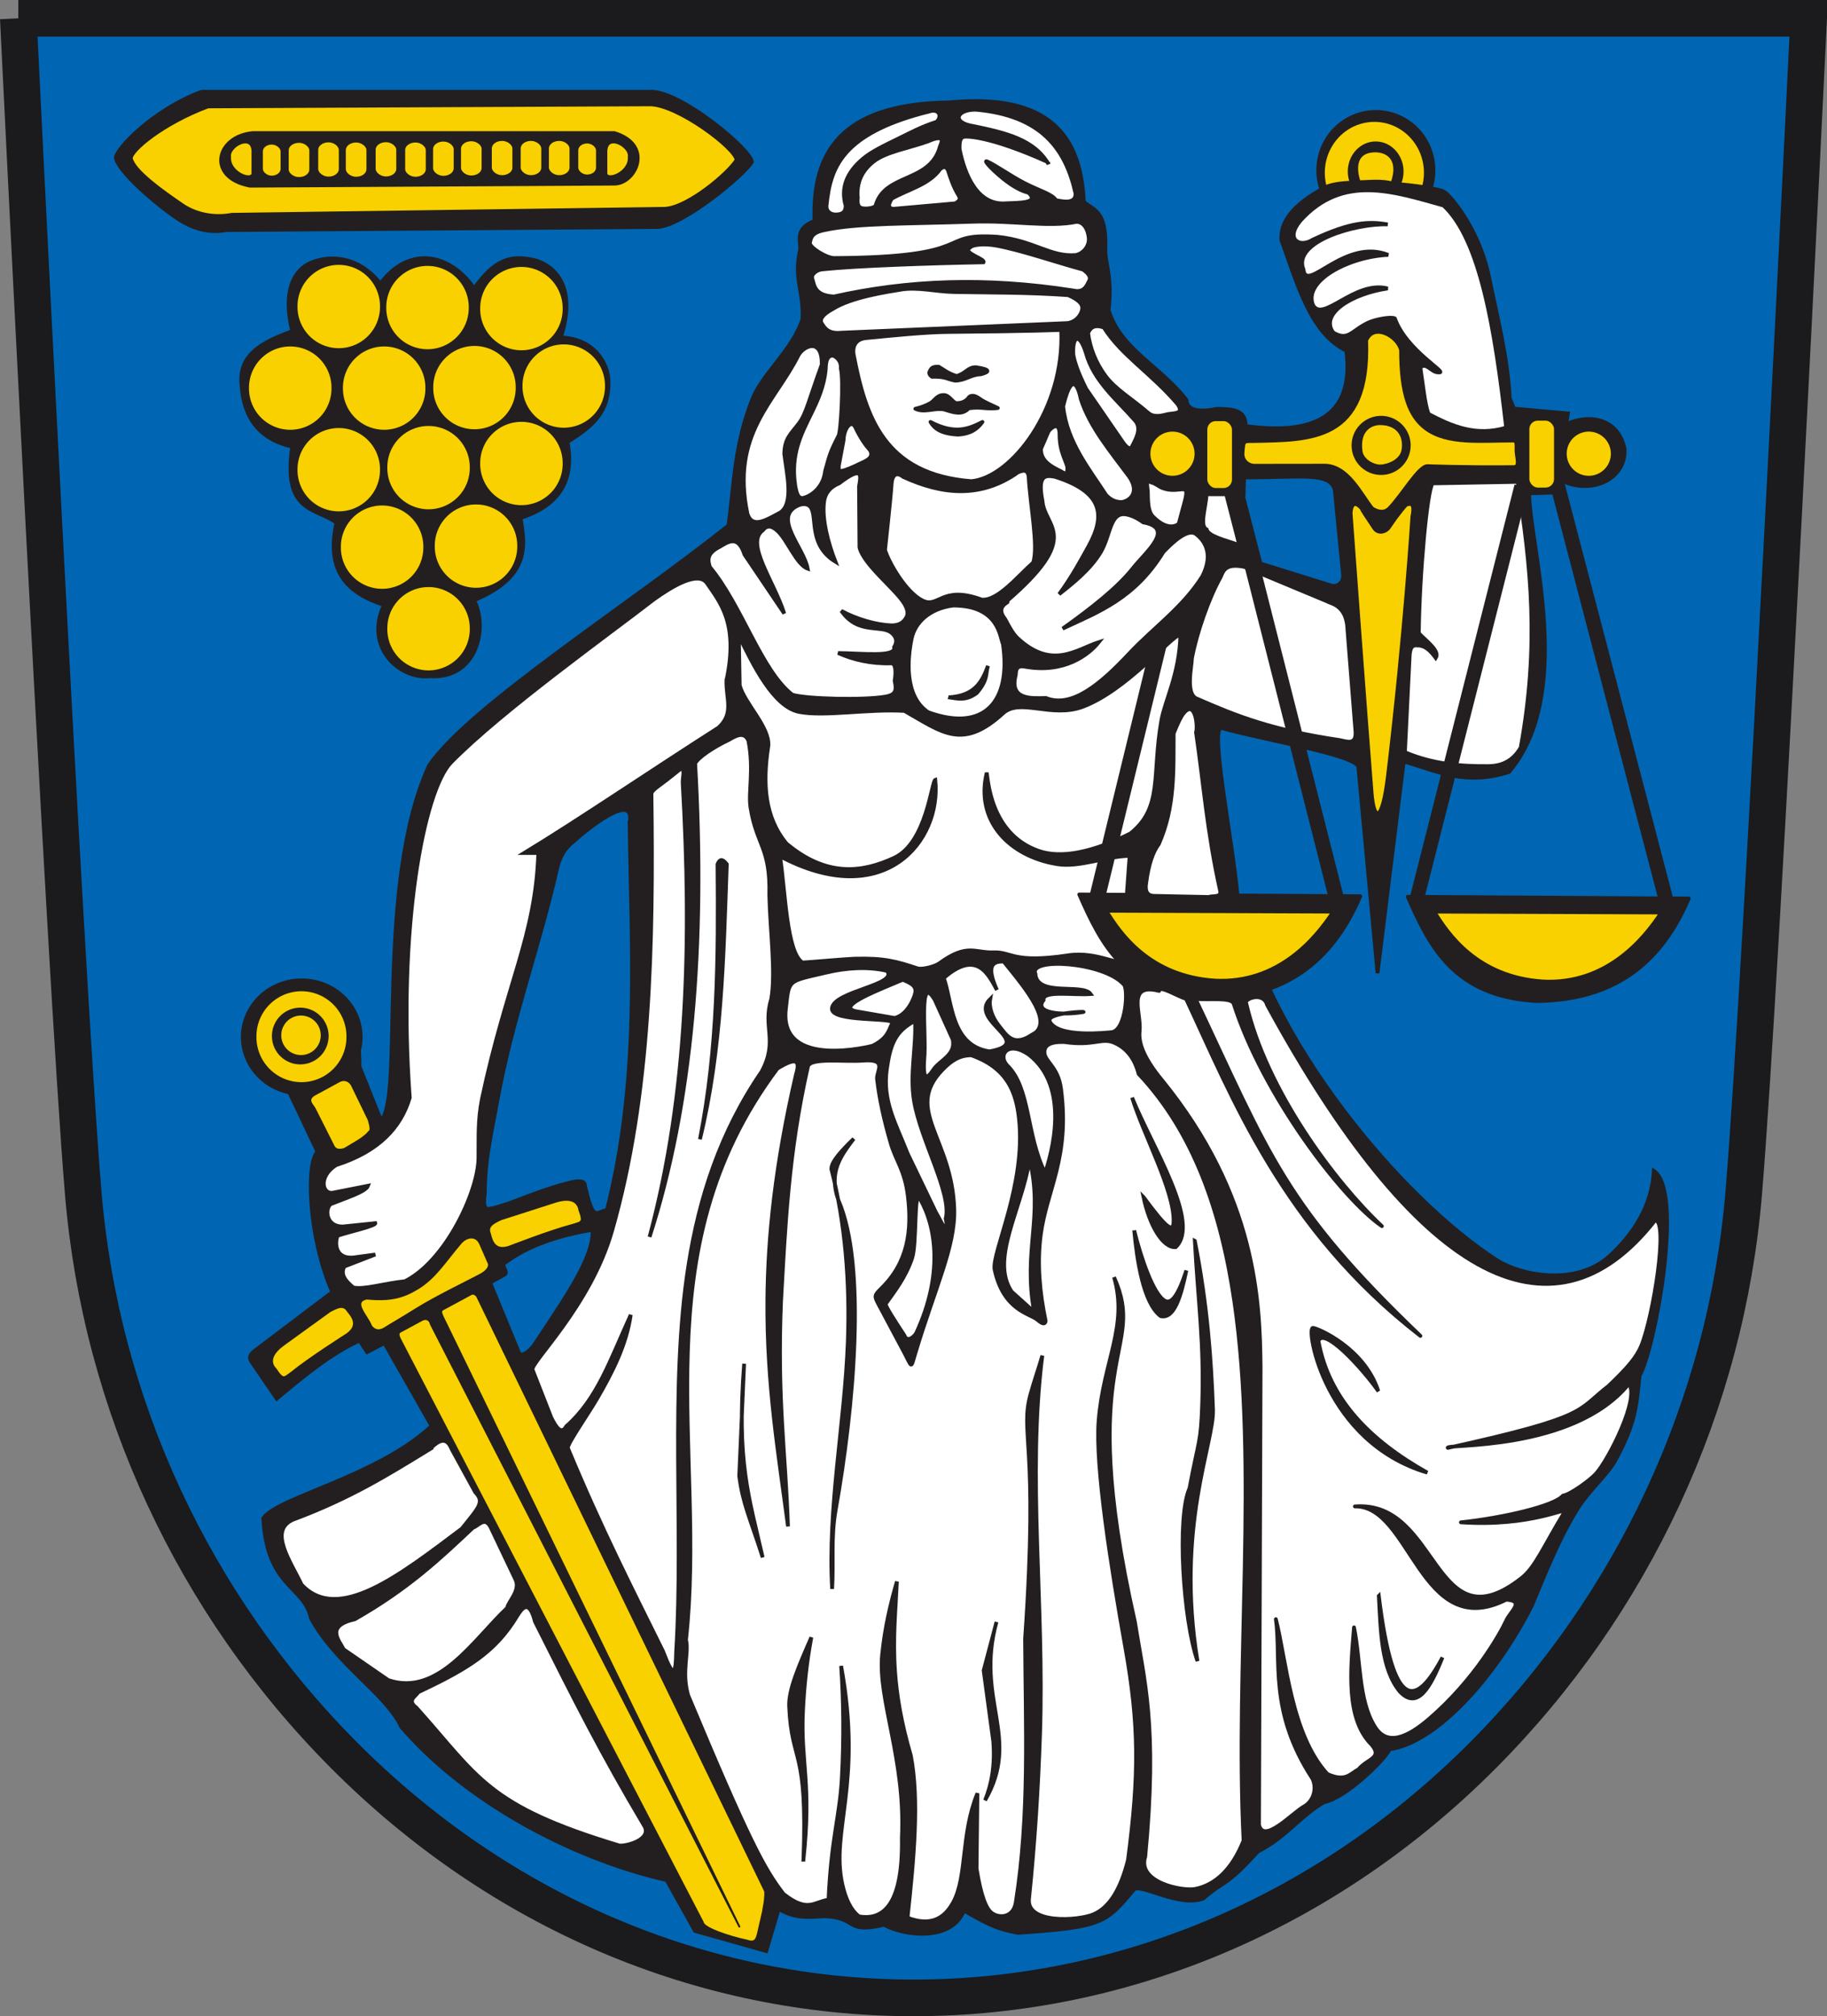 <?xml version="1.0" encoding="UTF-8" standalone="no"?>
<!-- Created with Inkscape (http://www.inkscape.org/) -->

<svg
   xmlns:dc="http://purl.org/dc/elements/1.1/"
   xmlns:cc="http://creativecommons.org/ns#"
   xmlns:rdf="http://www.w3.org/1999/02/22-rdf-syntax-ns#"
   xmlns:svg="http://www.w3.org/2000/svg"
   xmlns="http://www.w3.org/2000/svg"
   xmlns:sodipodi="http://sodipodi.sourceforge.net/DTD/sodipodi-0.dtd"
   xmlns:inkscape="http://www.inkscape.org/namespaces/inkscape"
   version="1.1"
   width="485.693"
   height="535.674"
   id="svg2"
   inkscape:version="0.48.4 r9939"
   sodipodi:docname="Wappen_Wilthen.svg">
  <rect width="100%" height="100%" fill="#808080" stroke="none"/>
  <sodipodi:namedview
     pagecolor="#ffffff"
     bordercolor="#666666"
     borderopacity="1"
     objecttolerance="10"
     gridtolerance="10"
     guidetolerance="10"
     inkscape:pageopacity="0"
     inkscape:pageshadow="2"
     inkscape:window-width="1600"
     inkscape:window-height="837"
     id="namedview135"
     showgrid="false"
     inkscape:zoom="1.0535755"
     inkscape:cx="228.99963"
     inkscape:cy="398.75557"
     inkscape:window-x="-8"
     inkscape:window-y="-8"
     inkscape:window-maximized="1"
     inkscape:current-layer="svg2"
     showguides="true"
     inkscape:guide-bbox="true" />
  <defs
     id="defs4">
    <clipPath
       id="clipPath223">
      <path
         d="m 404.161,505.122 0,-166.41 155.181,0 0,166.41"
         id="path225" />
    </clipPath>
    <clipPath
       id="clipPath4297">
      <path
         d="m 0.03,841.95 595.26,0 0,-841.92 -595.26,0 0,841.92 z"
         id="path4299" />
    </clipPath>
    <clipPath
       id="clipPath4291">
      <path
         d="m 0,841.89 595.276,0 L 595.276,0 0,0 0,841.89 z"
         id="path4293" />
    </clipPath>
  </defs>
  <path
     inkscape:connector-curvature="0"
     style="fill:#0066b3;fill-opacity:1;stroke:#1b1a1c;stroke-width:9.736;stroke-linecap:butt;stroke-linejoin:miter;stroke-miterlimit:4;stroke-opacity:1;stroke-dasharray:none"
     id="path3391"
     d="m 4.868,4.868 c 0,0 12.316,252.969 17.256,312.108 4.692,56.183 29.326,109.241 69.364,149.397 41.428,41.554 95.177,64.433 151.355,64.433 56.175,0 109.934,-22.879 151.355,-64.433 40.038,-40.156 64.669,-93.214 69.358,-149.397 C 468.5,257.837 480.825,4.868 480.825,4.868 l -475.957,0 z" />
  <g
     id="g4187"
     transform="translate(-132.02,-1217.319)">
    <path
       inkscape:connector-curvature="0"
       style="fill:#231f20;fill-opacity:1;stroke:#231f20;stroke-width:1px;stroke-linecap:butt;stroke-linejoin:miter;stroke-opacity:1"
       id="path3101"
       transform="translate(-400.176,1217.98)"
       d="m 609.872,87.313 c -7.558,2.814 -14.51,6.032 -13.444,14.596 0.595,8.549 4.802,14.143 13.444,16.108 -2.598,17.602 6.236,16.151 11.777,20.189 -3.005,13.229 3.259,18.825 12.618,21.871 -5.269,11.212 4.134,19.815 12.129,18.928 12.574,0.888 15.637,-12.756 11.845,-20.19 14.49,-6.084 13.789,-13.924 12.326,-21.853 10.532,-3.364 14.394,-10.259 12.49,-20.207 6.783,-4.181 11.137,-7.981 10.909,-16.242 -0.127,-4.587 -3.739,-11.195 -12.665,-11.517 4.784,-14.826 -3.034,-19.676 -7.321,-20.618 -6.343,-1.395 -10.492,0.175 -15.738,7.58 -6.127,-8.989 -17.054,-11.787 -24.925,-1.28 -6.067,-7.653 -13.871,-7.549 -18.644,-5.461 -3.869,1.692 -7.572,6.85 -4.799,18.098 z" />
    <path
       inkscape:connector-curvature="0"
       style="fill:#231f20;fill-opacity:1;stroke:#231f20;stroke-width:1px;stroke-linecap:butt;stroke-linejoin:miter;stroke-opacity:1"
       id="path3872"
       transform="translate(-400.176,1217.98)"
       d="m 585.762,23.715 119.896,1e-6 c 8.164,0.381 26.114,15.317 26.435,18.639 -2.212,3.685 -18.36,16.934 -25.063,17.302 l -114.683,0.823 c -4.949,0.932 -9.324,-0.578 -13.4,-3.36 -5.654,-3.859 -15.121,-12.085 -15.968,-15.795 -0.016,-2.344 9.891,-12.8 22.783,-17.61 z" />
    <path
       inkscape:connector-curvature="0"
       style="fill:#f9d100;fill-opacity:1;stroke:#231f20;stroke-width:0.3;stroke-miterlimit:4;stroke-opacity:1;stroke-dasharray:none"
       id="path3874"
       transform="translate(-375.209,1220.724)"
       d="m 644.475,99.576 a 11.112,11.112 0 1 1 -22.223,0 11.112,11.112 0 1 1 22.223,0 z" />
    <path
       inkscape:connector-curvature="0"
       style="fill:#f9d100;fill-opacity:1;stroke:#231f20;stroke-width:0.3;stroke-miterlimit:4;stroke-opacity:1;stroke-dasharray:none"
       id="path3874-1"
       transform="translate(-351.477,1220.312)"
       d="m 644.475,99.576 a 11.112,11.112 0 1 1 -22.223,0 11.112,11.112 0 1 1 22.223,0 z" />
    <path
       inkscape:connector-curvature="0"
       style="fill:#f9d100;fill-opacity:1;stroke:#231f20;stroke-width:0.3;stroke-miterlimit:4;stroke-opacity:1;stroke-dasharray:none"
       id="path3874-1-7"
       transform="translate(-399.216,1220.861)"
       d="m 644.475,99.576 a 11.112,11.112 0 1 1 -22.223,0 11.112,11.112 0 1 1 22.223,0 z" />
    <path
       inkscape:connector-curvature="0"
       style="fill:#f9d100;fill-opacity:1;stroke:#231f20;stroke-width:0.3;stroke-miterlimit:4;stroke-opacity:1;stroke-dasharray:none"
       id="path3874-1-4"
       transform="translate(-424.183,1220.861)"
       d="m 644.475,99.576 a 11.112,11.112 0 1 1 -22.223,0 11.112,11.112 0 1 1 22.223,0 z" />
    <path
       inkscape:connector-curvature="0"
       style="fill:#f9d100;fill-opacity:1;stroke:#231f20;stroke-width:0.3;stroke-miterlimit:4;stroke-opacity:1;stroke-dasharray:none"
       id="path3874-1-4-0"
       transform="translate(-411.288,1242.535)"
       d="m 644.475,99.576 a 11.112,11.112 0 1 1 -22.223,0 11.112,11.112 0 1 1 22.223,0 z" />
    <path
       inkscape:connector-curvature="0"
       style="fill:#f9d100;fill-opacity:1;stroke:#231f20;stroke-width:0.3;stroke-miterlimit:4;stroke-opacity:1;stroke-dasharray:none"
       id="path3874-1-4-9"
       transform="translate(-399.764,1263.112)"
       d="m 644.475,99.576 a 11.112,11.112 0 1 1 -22.223,0 11.112,11.112 0 1 1 22.223,0 z" />
    <path
       inkscape:connector-curvature="0"
       style="fill:#f9d100;fill-opacity:1;stroke:#231f20;stroke-width:0.3;stroke-miterlimit:4;stroke-opacity:1;stroke-dasharray:none"
       id="path3874-1-4-4"
       transform="translate(-387.418,1284.787)"
       d="m 644.475,99.576 a 11.112,11.112 0 1 1 -22.223,0 11.112,11.112 0 1 1 22.223,0 z" />
    <path
       inkscape:connector-curvature="0"
       style="fill:#f9d100;fill-opacity:1;stroke:#231f20;stroke-width:0.3;stroke-miterlimit:4;stroke-opacity:1;stroke-dasharray:none"
       id="path3874-1-4-8"
       transform="translate(-374.798,1262.838)"
       d="m 644.475,99.576 a 11.112,11.112 0 1 1 -22.223,0 11.112,11.112 0 1 1 22.223,0 z" />
    <path
       inkscape:connector-curvature="0"
       style="fill:#f9d100;fill-opacity:1;stroke:#231f20;stroke-width:0.3;stroke-miterlimit:4;stroke-opacity:1;stroke-dasharray:none"
       id="path3874-1-4-82"
       transform="translate(-387.418,1241.987)"
       d="m 644.475,99.576 a 11.112,11.112 0 1 1 -22.223,0 11.112,11.112 0 1 1 22.223,0 z" />
    <path
       inkscape:connector-curvature="0"
       style="fill:#f9d100;fill-opacity:1;stroke:#231f20;stroke-width:0.3;stroke-miterlimit:4;stroke-opacity:1;stroke-dasharray:none"
       id="path3874-1-4-45"
       transform="translate(-362.726,1240.889)"
       d="m 644.475,99.576 a 11.112,11.112 0 1 1 -22.223,0 11.112,11.112 0 1 1 22.223,0 z" />
    <path
       inkscape:connector-curvature="0"
       style="fill:#f9d100;fill-opacity:1;stroke:#231f20;stroke-width:0.3;stroke-miterlimit:4;stroke-opacity:1;stroke-dasharray:none"
       id="path3874-1-4-5"
       transform="translate(-362.726,1199.735)"
       d="m 644.475,99.576 a 11.112,11.112 0 1 1 -22.223,0 11.112,11.112 0 1 1 22.223,0 z" />
    <path
       inkscape:connector-curvature="0"
       style="fill:#f9d100;fill-opacity:1;stroke:#231f20;stroke-width:0.3;stroke-miterlimit:4;stroke-opacity:1;stroke-dasharray:none"
       id="path3874-1-4-1"
       transform="translate(-387.693,1199.461)"
       d="m 644.475,99.576 a 11.112,11.112 0 1 1 -22.223,0 11.112,11.112 0 1 1 22.223,0 z" />
    <path
       inkscape:connector-curvature="0"
       style="fill:#f9d100;fill-opacity:1;stroke:#231f20;stroke-width:0.3;stroke-miterlimit:4;stroke-opacity:1;stroke-dasharray:none"
       id="path3874-1-4-7"
       transform="translate(-411.288,1199.186)"
       d="m 644.475,99.576 a 11.112,11.112 0 1 1 -22.223,0 11.112,11.112 0 1 1 22.223,0 z" />
    <path
       inkscape:connector-curvature="0"
       style="fill:#f9d100;fill-opacity:1;stroke:#231f20;stroke-width:0.923px;stroke-linecap:butt;stroke-linejoin:miter;stroke-opacity:1"
       id="path3872-1"
       d="m 187.308,1245.634 117.748,-0.549 c 7.532,0.352 22.447,11.662 22.742,14.727 -2.041,3.4 -12.823,12.605 -19.007,12.945 l -115.133,1.582 c -4.566,0.86 -9.426,0.016 -13.186,-2.551 -5.216,-3.56 -12.853,-8.955 -13.635,-12.377 -0.015,-2.163 8.576,-9.34 20.471,-13.778 z" />
    <path
       inkscape:connector-curvature="0"
       style="fill:#231f20;fill-opacity:1;stroke:#231f20;stroke-width:1px;stroke-linecap:butt;stroke-linejoin:miter;stroke-opacity:1"
       id="path4011"
       transform="translate(-400.176,1217.98)"
       d="m 599.48,34.69 96.027,0 c 10.562,3.223 5.684,13.438 0,13.444 l -96.85,0.549 c -11.595,-2.195 -9.016,-13.169 0.823,-13.992 z" />
    <g
       style="fill:#f9d100;fill-opacity:1"
       id="g4134">
      <rect
         style="fill:#f9d100;fill-opacity:1;stroke:#231f20;stroke-width:0.364;stroke-miterlimit:4;stroke-opacity:1;stroke-dasharray:none"
         id="rect4013"
         y="1254.957"
         x="216.435"
         ry="2.172"
         rx="4.455"
         height="9.468"
         width="5.841" />
      <rect
         style="fill:#f9d100;fill-opacity:1;stroke:#231f20;stroke-width:0.364;stroke-miterlimit:4;stroke-opacity:1;stroke-dasharray:none"
         id="rect4013-1"
         y="1254.999"
         x="223.774"
         ry="2.172"
         rx="4.455"
         height="9.468"
         width="5.841" />
      <rect
         style="fill:#f9d100;fill-opacity:1;stroke:#231f20;stroke-width:0.364;stroke-miterlimit:4;stroke-opacity:1;stroke-dasharray:none"
         id="rect4013-5"
         y="1254.914"
         x="231.704"
         ry="2.172"
         rx="4.455"
         height="9.468"
         width="5.841" />
      <rect
         style="fill:#f9d100;fill-opacity:1;stroke:#231f20;stroke-width:0.364;stroke-miterlimit:4;stroke-opacity:1;stroke-dasharray:none"
         id="rect4013-2"
         y="1254.999"
         x="239.549"
         ry="2.172"
         rx="4.455"
         height="9.468"
         width="5.841" />
      <rect
         style="fill:#f9d100;fill-opacity:1;stroke:#231f20;stroke-width:0.364;stroke-miterlimit:4;stroke-opacity:1;stroke-dasharray:none"
         id="rect4013-7"
         y="1254.746"
         x="246.973"
         ry="2.172"
         rx="4.455"
         height="9.468"
         width="5.841" />
      <rect
         style="fill:#f9d100;fill-opacity:1;stroke:#231f20;stroke-width:0.364;stroke-miterlimit:4;stroke-opacity:1;stroke-dasharray:none"
         id="rect4013-6"
         y="1254.661"
         x="254.396"
         ry="2.172"
         rx="4.455"
         height="9.468"
         width="5.841" />
      <rect
         style="fill:#f9d100;fill-opacity:1;stroke:#231f20;stroke-width:0.364;stroke-miterlimit:4;stroke-opacity:1;stroke-dasharray:none"
         id="rect4013-14"
         y="1254.577"
         x="262.579"
         ry="2.172"
         rx="4.455"
         height="9.468"
         width="5.841" />
      <rect
         style="fill:#f9d100;fill-opacity:1;stroke:#231f20;stroke-width:0.364;stroke-miterlimit:4;stroke-opacity:1;stroke-dasharray:none"
         id="rect4013-23"
         y="1254.577"
         x="270.256"
         ry="2.172"
         rx="4.455"
         height="9.468"
         width="5.841" />
      <rect
         style="fill:#f9d100;fill-opacity:1;stroke:#231f20;stroke-width:0.364;stroke-miterlimit:4;stroke-opacity:1;stroke-dasharray:none"
         id="rect4013-22"
         y="1254.577"
         x="277.764"
         ry="2.172"
         rx="4.455"
         height="9.468"
         width="5.841" />
      <rect
         style="fill:#f9d100;fill-opacity:1;stroke:#231f20;stroke-width:0.364;stroke-miterlimit:4;stroke-opacity:1;stroke-dasharray:none"
         id="rect4013-16"
         y="1255.083"
         x="208.59"
         ry="2.172"
         rx="4.455"
         height="9.468"
         width="5.841" />
      <rect
         style="fill:#f9d100;fill-opacity:1;stroke:#231f20;stroke-width:0.322;stroke-miterlimit:4;stroke-opacity:1;stroke-dasharray:none"
         id="rect4013-8"
         y="1255.568"
         x="201.735"
         ry="1.969"
         rx="3.843"
         height="8.582"
         width="5.039" />
      <rect
         style="fill:#f9d100;fill-opacity:1;stroke:#231f20;stroke-width:0.322;stroke-miterlimit:4;stroke-opacity:1;stroke-dasharray:none"
         id="rect4013-8-5"
         y="1255.273"
         x="285.588"
         ry="1.969"
         rx="3.843"
         height="8.582"
         width="5.039" />
      <path
         inkscape:connector-curvature="0"
         style="fill:#f9d100;fill-opacity:1;stroke:#231f20;stroke-width:1.3;stroke-linecap:butt;stroke-linejoin:miter;stroke-miterlimit:4;stroke-opacity:1;stroke-dasharray:none"
         id="path4114"
         transform="translate(-400.176,1217.98)"
         d="m 599.707,40.234 c 0.398,-6.409 -7.316,-2.532 -6.749,0.844 -0.285,4.483 6.411,7.108 6.749,4.387 z" />
      <path
         inkscape:connector-curvature="0"
         style="fill:#f9d100;fill-opacity:1;stroke:#231f20;stroke-width:1.3;stroke-linecap:butt;stroke-linejoin:miter;stroke-miterlimit:4;stroke-opacity:1;stroke-dasharray:none"
         id="path4114-7"
         d="m 292.824,1258.203 c -0.398,-6.409 7.316,-2.532 6.749,0.844 0.285,4.483 -6.411,7.108 -6.749,4.387 z" />
    </g>
  </g>
  <path
     sodipodi:type="arc"
     style="fill:#231f20;fill-opacity:1;stroke:#231f20;stroke-width:1.3;stroke-miterlimit:4;stroke-opacity:1;stroke-dasharray:none"
     id="path4033"
     sodipodi:cx="851.80273"
     sodipodi:cy="40.975185"
     sodipodi:rx="14.633946"
     sodipodi:ry="14.812409"
     d="m 866.437,40.975 a 14.634,14.812 0 1 1 -29.268,0 14.634,14.812 0 1 1 29.268,0 z"
     transform="matrix(1.035,0,0,1.035,-515.858,2.828)" />
  <path
     sodipodi:type="arc"
     style="fill:#f9d100;fill-opacity:1;stroke:#231f20;stroke-width:1.3;stroke-miterlimit:4;stroke-opacity:1;stroke-dasharray:none"
     id="path4033-1"
     sodipodi:cx="851.80273"
     sodipodi:cy="40.975185"
     sodipodi:rx="14.633946"
     sodipodi:ry="14.812409"
     d="m 866.437,40.975 a 14.634,14.812 0 1 1 -29.268,0 14.634,14.812 0 1 1 29.268,0 z"
     transform="matrix(0.942,0,0,0.954,-437.032,6.804)" />
  <g
     id="g4073"
     transform="translate(-483.071,3.67)">
    <path
       transform="matrix(0.485,0,0,0.516,435.659,20.747)"
       d="m 866.437,40.975 c 0,8.181 -6.552,14.812 -14.634,14.812 -8.082,0 -14.634,-6.632 -14.634,-14.812 0,-8.181 6.552,-14.812 14.634,-14.812 8.082,0 14.634,6.632 14.634,14.812 z"
       sodipodi:ry="14.812409"
       sodipodi:rx="14.633946"
       sodipodi:cy="40.975185"
       sodipodi:cx="851.80273"
       id="path4033-1-7"
       style="fill:#231f20;fill-opacity:1;stroke:#231f20;stroke-width:1.3;stroke-miterlimit:4;stroke-opacity:1;stroke-dasharray:none"
       sodipodi:type="arc" />
    <path
       sodipodi:nodetypes="cccc"
       inkscape:connector-curvature="0"
       id="path4071"
       d="m 844.307,44.776 c 3.036,-0.129 6.042,-0.496 8.923,0.304 2.379,-6.443 -1.2,-9.144 -5.354,-8.745 -4.934,0.475 -4.742,5.112 -3.569,8.441 z"
       style="fill:#f9d100;fill-opacity:1;stroke:#231f20;stroke-width:1px;stroke-linecap:butt;stroke-linejoin:miter;stroke-opacity:1" />
  </g>
  <path
     inkscape:connector-curvature="0"
     style="fill:#231f20;fill-opacity:1;stroke:#231f20;stroke-width:1px;stroke-linecap:butt;stroke-linejoin:miter;stroke-opacity:1"
     id="path2818"
     d="m 252.376,27.198 c 26.732,-2.54 34.981,9.054 35.74,26.376 2.55,2.383 6.066,2.106 5.743,12.389 -0.199,3.833 1.932,7.286 0.863,16.447 3.239,10.466 13.773,14.849 20.682,23.847 0.197,2.9 3.411,3.286 8.2,2.359 3.689,0.117 7.581,-0.011 7.548,4.574 22.381,3.104 28.508,-6.054 26.758,-20.017 -9.446,-4.527 -12.976,-17.505 -17.265,-29.399 -0.333,-4.669 2.811,-9.339 11.671,-14.008 5.957,-2.96 29.374,-0.173 31.486,1.145 1.294,0.442 9.321,9.598 11.975,22.39 2.314,11.154 5.048,21.673 5.581,32.509 l 1.126,2.754 14.327,1.276 -0.448,2.842 c 6.902,-3.054 13.993,-0.996 15.527,6.589 0.502,8.007 -8.938,12.527 -17.191,8.204 l 0.337,3.323 -8.519,0.286 c 0.145,13.917 12.25,53.375 -5.359,74.022 -11.669,3.765 -19.116,-0.247 -27.983,-2.787 l -6.973,56.244 -5.128,-55.043 c -2.384,-3.263 -24.143,-6.706 -36.226,-10.059 -3.42,-1.249 2.748,29.464 4.122,44.198 7.477,38.095 43.748,81.014 69.09,97.221 6.014,3.846 20.942,7.119 30.065,-1.383 5.961,-5.556 10.963,-12.87 11.545,-22.413 8.101,5.443 0.203,47.562 -3.804,54.415 -0.827,8.096 -1.011,12.644 -6.502,22.604 -2.049,3.717 -7.101,8.111 -9.984,12.76 -5.345,8.621 -8.921,18.121 -12.184,25.813 -9.944,19.48 -25.514,36.34 -37.726,38.078 -1.622,3.102 -11.616,12.848 -17.501,14.093 -6.183,3.517 -10.022,9.26 -17.577,13.087 -8.891,9.769 -8.73,7.416 -14.457,12.443 -6.154,2.48 -16.289,-3.751 -18.346,-2.494 -7.624,9.01 -8.095,10.118 -30.999,11.652 -4.821,-0.955 -6.759,-1.518 -14.328,-5.907 -3.257,8.217 -15.678,6.824 -21.257,3.766 -10.526,2.501 -6.796,-2.003 -15.954,-2.271 -3.823,0.178 -7.483,0.802 -12.035,-1.938 l -3.305,11.198 -18.944,-5.353 -7.549,-13.512 c -26.581,-6.06 -54.291,-21.75 -70.561,-40.719 -3.914,-8.591 -17.262,-16.54 -23.967,-28.767 -1.806,-8.774 -11.733,-8.136 -12.705,-26.664 3.764,-5.538 30.349,-11.067 44.748,-24.509 l -12.528,-22.007 -4.606,2.381 -2.026,-3.04 c -7.723,3.436 -15.939,10.331 -22.009,15.42 l -6.634,-9.707 c -1.09,-1.417 -0.099,-2.418 1.218,-3.353 l 20.188,-15.262 c -6.415,-14.56 -7.021,-34.505 -3.93,-37.254 l -7.362,-15.547 c -18.264,-16.585 18.719,-48.951 18.524,-7.095 l 5.735,14.273 c 6.178,-6.07 -1.729,-62.982 12.807,-94.367 10.864,-15.749 52.738,-42.351 79.555,-63.684 1.498,-11.117 1.587,-21.849 6.493,-33.895 2.653,-6.513 10.741,-13.122 13.168,-20.96 0.372,-7.541 -2.475,-10.798 -0.584,-18.544 -0.034,-2.69 -1.285,-5.553 3.777,-7.515 -0.629,-17.922 6.721,-31.137 35.859,-31.504 z"
     sodipodi:nodetypes="cccccccccccsccccccccccccccssccsscccccccccccccccccccccccccccccccscccc" />
  <path
     inkscape:connector-curvature="0"
     style="fill:#ffffff;stroke:#231f20;stroke-width:1px;stroke-linecap:butt;stroke-linejoin:miter;stroke-opacity:1"
     id="path3847"
     d="m 246.884,29.661 c 2.919,-0.98 3.557,1.403 2.082,2.707 -4.037,1.288 -6.998,2.911 -10.123,4.436 -3.558,1.737 -7.144,3.41 -9.5,5.412 -4.134,3.515 -5.947,7.586 -4.53,12.43 0.001,1.566 -0.759,2.363 -2.71,2.345 -1.245,-0.012 -2.44,-0.751 -2.391,-2.241 0.546,-5.327 1.558,-10.575 6.246,-15.203 3.869,-3.82 10.243,-7.217 20.926,-9.887 z" />
  <path
     inkscape:connector-curvature="0"
     style="fill:#ffffff;stroke:#231f20;stroke-width:1px;stroke-linecap:butt;stroke-linejoin:miter;stroke-opacity:1"
     id="path3851"
     d="m 278.636,43.091 c -15.981,-7.209 -21.955,-6.828 -22.175,-6.767 -1.311,0.078 -1.41,1.611 -1.353,3.331 1.366,6.778 4.717,14.904 12.18,14.367 3.545,-0.183 9.155,0.032 6.142,-2.811 -1.773,-0.409 -4.034,-1.539 -6.805,-3.775 -3.145,-2.538 -5.309,-5.011 -4.23,-4.554 2.248,0.952 6.265,3.874 10.051,5.809 3.813,1.948 7.391,2.911 8.271,4.498 1.455,0.253 5.273,1.245 5.205,-1.77 -2.625,-11.786 -9,-20.717 -26.547,-22.279 -5.175,-0.045 -6.519,3.48 -0.521,4.372 8.467,1.776 16.113,3.505 19.884,10.098 l -0.104,-0.52 z" />
  <g
     transform="translate(-130.955,-1210.671)"
     id="g4154"
     style="stroke:#231f20;stroke-opacity:1">
    <path
       d="m 226.731,1486.187 a 15.563,14.951 0 1 1 -31.126,0 15.563,14.951 0 1 1 31.126,0 z"
       id="path4150"
       style="fill:#231f20;fill-opacity:1;stroke:#231f20;stroke-width:1.218;stroke-miterlimit:4;stroke-opacity:1;stroke-dasharray:none"
       inkscape:connector-curvature="0" />
    <path
       d="m 223.7,1486.111 a 12.609,12.609 0 1 1 -25.217,0 12.609,12.609 0 1 1 25.217,0 z"
       id="path4152"
       style="fill:#f9d100;fill-opacity:1;stroke:#231f20;stroke-width:1.293;stroke-miterlimit:4;stroke-opacity:1;stroke-dasharray:none"
       inkscape:connector-curvature="0" />
  </g>
  <path
     d="m 86.714,275.258 a 6.888,6.888 0 1 1 -13.776,0 6.888,6.888 0 1 1 13.776,0 z"
     id="path4158"
     style="fill:#231f20;fill-opacity:1;stroke:#231f20;stroke-width:1.3;stroke-miterlimit:4;stroke-opacity:1;stroke-dasharray:none"
     inkscape:connector-curvature="0" />
  <path
     d="m 85.994,275.065 a 5.974,5.974 0 1 1 -11.948,0 5.974,5.974 0 1 1 11.948,0 z"
     id="path4160"
     style="fill:#f9d100;fill-opacity:1;stroke:#231f20;stroke-width:1.454;stroke-miterlimit:4;stroke-opacity:1;stroke-dasharray:none"
     inkscape:connector-curvature="0" />
  <path
     sodipodi:nodetypes="cccccscccccccccccccsccc"
     inkscape:connector-curvature="0"
     style="fill:#ffffff;stroke:#231f20;stroke-width:1px;stroke-linecap:butt;stroke-linejoin:miter;stroke-opacity:1"
     id="path3592"
     d="m 193.113,180.789 c -0.142,4.857 2.073,8.716 -2.084,12.502 -18.459,11.796 -37.224,24.55 -51.673,33.338 l 3.75,0 c -0.729,22.069 -8.363,34.226 -15.002,65.425 -1.133,5.951 -0.833,9.914 -0.913,15.692 -0.125,8.938 -8.779,27.279 -19.524,32.647 -5.641,0.592 -10.983,2.314 -13.733,1.667 -2.044,-1.679 -3.533,-3.437 -2.387,-5.571 l 8.221,-3.18 -5.856,0.789 c -4.709,0.397 -4.992,-3.669 -4.159,-5.788 3.468,-1.126 10.247,-2.621 10.015,-3.336 l -8.663,0.893 c -4.523,0.01 -4.733,-4.648 -3.199,-5.944 4.016,-1.63 9.359,-3.261 9.951,-4.891 l -9.245,1.823 c -2.962,0.637 -4.056,-4.273 0.738,-7.3 11.272,-3.601 17.195,-9.877 19.586,-17.919 -3.298,-44.71 3.705,-81.642 10.989,-89.067 13.466,-13.727 42.347,-34.343 53.892,-43.309 4.714,-3.362 11.795,-7.737 14.141,-4.276 3.428,5.059 8.435,10.601 5.156,25.804 z" />
  <path
     inkscape:connector-curvature="0"
     style="fill:none;stroke:#231f20;stroke-width:3.3;stroke-linecap:butt;stroke-linejoin:miter;stroke-miterlimit:4;stroke-opacity:1;stroke-dasharray:none"
     id="path3618-7-4-0"
     d="m 319.018,130.008 -27.721,109.238" />
  <path
     inkscape:connector-curvature="0"
     style="fill:#ffffff;stroke:#231f20;stroke-width:1px;stroke-linecap:butt;stroke-linejoin:miter;stroke-opacity:1"
     id="path3710"
     d="m 313.798,168.546 c -0.22,10.439 -4.124,17.547 -5.061,22.867 -2.559,14.525 0.446,23.057 -8.208,30.009 -9.885,4.963 -18.37,6.772 -24.455,4.633 -13.002,-4.571 -13.396,-19.355 -13.766,-20.738 -3.081,12.756 5.945,22.225 18.781,24.286 5.871,0.943 12.681,-2.074 19.211,-2.214 l -1.984,27.319 c -0.17,2.543 -6.28,-2.111 -14.39,-0.891 -14.748,2.218 -14.963,-0.976 -19.691,-0.793 -5.13,0.199 -7.066,-2.531 -14.53,2.916 -1.062,0.775 -4.501,1.764 -5.859,1.314 -5.567,-1.844 -8.783,-2.757 -16.651,-2.551 -2.13,0.056 -11.606,0.909 -13.839,1.027 -4.237,-2.579 -4.581,-19.058 -5.997,-28.219 27.616,14.654 42.992,-3.874 41.285,-20.324 -1.04,0.36 -2.255,16.687 -10.935,20.717 -8.507,3.95 -17.929,5.175 -28.621,-3.785 -5.788,-6.972 -6.394,-15.821 -4.829,-25.944 0.432,-4.996 -6.347,-11.301 -7.613,-16.101 l -0.232,-13.156 c 3.734,7.618 9.175,18.91 16.053,20.241 6.741,1.304 18.382,-0.849 27.967,-0.278 10.18,5.784 15.424,10.497 26.251,0.613 4.471,-4.082 12.87,1.373 21.143,-1.704 11.536,-4.289 23.379,-18.6 25.969,-19.246 z" />
  <path
     inkscape:connector-curvature="0"
     style="fill:#231f20;fill-opacity:1;stroke:#231f20;stroke-width:1px;stroke-linecap:round;stroke-linejoin:round;stroke-opacity:1"
     id="path3594-1"
     d="m 286.909,237.644 74.704,0.47 c -8.598,20.216 -23.061,27.027 -40.406,27.251 -21.879,-1.205 -28.37,-14.246 -34.298,-27.721 z" />
  <path
     inkscape:connector-curvature="0"
     style="fill:#f9d100;fill-opacity:1;stroke:#231f20;stroke-width:1px;stroke-linecap:butt;stroke-linejoin:round;stroke-opacity:1"
     id="path3686-9"
     d="m 294.074,241.971 60.374,0.235 c -4.746,7.281 -14.734,19.187 -31.479,18.324 -17.523,-1.146 -25.31,-12.708 -28.895,-18.559 z" />
  <path
     inkscape:connector-curvature="0"
     style="fill:none;stroke:#231f20;stroke-width:4.2;stroke-linecap:butt;stroke-linejoin:miter;stroke-miterlimit:4;stroke-opacity:1;stroke-dasharray:none"
     id="path3618-7-4-4"
     d="m 317.962,130.61 -26.636,109.238" />
  <path
     inkscape:connector-curvature="0"
     style="fill:#ffffff;stroke:#231f20;stroke-width:1px;stroke-linecap:butt;stroke-linejoin:miter;stroke-opacity:1"
     id="path3765"
     d="m 376.357,171.528 c 2.33,-0.285 3.898,1.337 5.336,3.283 1.148,-1.857 -2.291,-4.288 -4.515,-6.567 0.192,-15.897 2.225,-37.955 3.668,-39.812 l 22.6,-0.41 c 3.572,22.598 5.751,43.485 0.821,70.594 -2.177,3.731 -5.208,4.897 -8.619,4.925 -7.578,0.099 -15.035,-0.646 -22.163,-3.694 l 1.231,-25.036 c 0.056,-2.569 0.684,-3.42 1.642,-3.283 z" />
  <path
     inkscape:connector-curvature="0"
     style="fill:none;stroke:#231f20;stroke-width:3.8;stroke-linecap:butt;stroke-linejoin:miter;stroke-miterlimit:4;stroke-opacity:1;stroke-dasharray:none"
     id="path3618"
     d="M 404.468,129.204 376.747,238.442" />
  <path
     inkscape:connector-curvature="0"
     style="fill:none;stroke:#231f20;stroke-width:3.9;stroke-linecap:butt;stroke-linejoin:miter;stroke-miterlimit:4;stroke-opacity:1;stroke-dasharray:none"
     id="path3618-7-4"
     d="m 413.865,128.147 29.447,112.525" />
  <path
     inkscape:connector-curvature="0"
     style="fill:#231f20;fill-opacity:1;stroke:#231f20;stroke-width:1px;stroke-linecap:round;stroke-linejoin:round;stroke-opacity:1"
     id="path3594"
     d="m 374.239,238.252 74.704,0.47 c -8.598,20.216 -23.061,27.027 -40.406,27.251 -21.879,-1.205 -28.37,-14.246 -34.298,-27.721 z" />
  <path
     inkscape:connector-curvature="0"
     style="fill:#f9d100;fill-opacity:1;stroke:#231f20;stroke-width:1px;stroke-linecap:butt;stroke-linejoin:round;stroke-opacity:1"
     id="path3686"
     d="m 381.275,242.206 60.374,0.235 c -4.746,7.281 -14.734,19.187 -31.479,18.324 -17.523,-1.146 -25.31,-12.708 -28.895,-18.559 z" />
  <path
     inkscape:connector-curvature="0"
     style="fill:#ffffff;stroke:#231f20;stroke-width:1px;stroke-linecap:butt;stroke-linejoin:miter;stroke-opacity:1"
     id="path2848"
     d="m 377.598,97.679 c 0.684,4.3 1.163,9.626 2.172,12.306 6.23,3.277 12.626,6.023 20.631,3.619 -2.975,-26.171 -6.905,-49.929 -16.649,-58.997 -13.322,-3.689 -26.78,-8.419 -38.004,3.981 -4.174,4.927 -0.358,7.345 3.232,5.094 10.201,-4.821 15.046,-4.904 19.932,-4.055 -8.444,-0.324 -25.434,4.57 -22.382,12.022 0.713,6.391 10.953,-8.569 22.517,-3.924 -10.473,0.471 -22.523,6.841 -20.022,13.258 2.549,4.988 11.058,-6.641 19.886,-4.345 -9.562,1.417 -18.143,6.725 -14.46,11.734 4.055,2.349 4.821,-0.596 9.349,-2.686 1.91,-0.882 6.115,-1.621 7.013,-1.085 3.151,8.723 14.59,14.698 11.63,14.339 -1.93,0.12 -3.289,-2.882 -4.844,-1.261 z" />
  <path
     inkscape:connector-curvature="0"
     style="fill:#231f20;fill-opacity:1;stroke:#231f20;stroke-width:1px;stroke-linecap:butt;stroke-linejoin:miter;stroke-opacity:1"
     id="path3624"
     d="m 316.087,319.975 c 1.925,10.186 3.936,20.114 2.906,39.163 0.003,13.123 -2.297,28.143 -5.283,41.266 0.91,13.853 0.873,27.704 4.681,31.899 -6.424,-31.122 3.344,-48.056 3.536,-68.198 0.153,-16.059 -2.234,-26.536 -5.839,-44.13 z" />
  <path
     inkscape:connector-curvature="0"
     style="fill:#ffffff;stroke:#231f20;stroke-width:1px;stroke-linecap:butt;stroke-linejoin:miter;stroke-opacity:1"
     id="path3626"
     d="m 137.58,429.206 c 1.275,-2.008 3.096,-4.41 4.644,1.639 11.003,21.897 17.478,34.81 29.203,54.541 1.566,3.387 -4.756,5.112 -6.738,4.95 -35.287,-10.622 -37.383,-18.14 -54.002,-36.653 -2.526,-1.907 -0.302,-2.865 0.546,-4.097 13.094,-6.2 20.486,-10.57 26.348,-20.379 z" />
  <path
     inkscape:connector-curvature="0"
     style="fill:#ffffff;stroke:#231f20;stroke-width:1px;stroke-linecap:butt;stroke-linejoin:miter;stroke-opacity:1"
     id="path3628"
     d="m 125.718,405.912 c 1.548,-0.537 3.096,-3.023 4.644,-0.273 l 6.556,13.774 c 1.67,3.056 -1.831,6.037 -2.103,7.798 -8.765,8.226 -18.28,23.668 -31.587,19.171 l -11.854,-8.162 c -1.253,-2.478 -4.922,-6.219 2.93,-7.996 14.292,-8.104 22.799,-16.208 31.414,-24.311 z" />
  <path
     inkscape:connector-curvature="0"
     style="fill:#ffffff;stroke:#231f20;stroke-width:1px;stroke-linecap:butt;stroke-linejoin:miter;stroke-opacity:1"
     id="path3630"
     d="m 114.319,384.995 c 3.166,-3.343 4.745,-2.455 5.737,0 l 6.283,11.473 c 2.485,2.61 1.059,3.892 -3.576,9.669 -16.607,12.472 -32.89,25.237 -42.58,14.883 -2.989,-6.284 -8.75,-14.252 -2.425,-17.209 15.429,-5.753 25.032,-11.762 36.562,-18.815 z" />
  <path
     inkscape:connector-curvature="0"
     style="fill:#f9d100;fill-opacity:1;stroke:#231f20;stroke-width:0.5;stroke-linecap:round;stroke-linejoin:round;stroke-miterlimit:4;stroke-opacity:1;stroke-dasharray:none"
     id="path3632"
     d="m 112.045,350.772 c 0.971,-0.59 2.177,-0.426 2.506,1.068 l 82.007,160.037 -78.963,-162.241 c -0.176,-0.67 -0.771,-1.4 0.376,-1.881 l 7.171,-3.865 c 0.762,-0.538 1.678,0.264 1.869,0.885 l 76.393,157.691 c 0.183,1.41 -0.373,4.86 -1.043,7.511 -1.198,4.738 -0.88,6.557 -3.759,5.622 -4.747,-1.001 -11.617,-3.299 -11.768,-4.862 l -80.592,-155.159 c -0.324,-0.762 -0.54,-1.489 0.325,-1.855 l 5.479,-2.95 z" />
  <path
     inkscape:connector-curvature="0"
     style="fill:#ffffff;stroke:#231f20;stroke-width:1px;stroke-linecap:butt;stroke-linejoin:miter;stroke-opacity:1"
     id="path3636"
     d="m 193.818,196.547 c 1.858,-1.106 4.009,-2.276 5.134,0.228 1.519,7.692 -0.078,13.751 0.556,17.735 1.614,10.134 5.328,10.635 5.001,23.187 0.185,9.286 1.768,20.67 0.505,27.786 -2.309,7.426 1.869,11.022 -2.526,19.198 -11.015,16.059 -16.638,33.448 -19.47,51.526 -5.044,32.2 -1.233,69.557 -3.264,102.501 -0.112,6.176 -0.656,7.489 -3.501,0 -8.244,-16.686 -16.362,-32.49 -25.295,-53.997 -0.013,-1.319 5.232,-8.736 7.788,-13.118 4.166,-7.141 7.814,-14.402 8.932,-22.246 -5.504,12.016 -8.849,22.268 -17.128,29.579 -1.333,2.353 -2.667,0.365 -4.001,-2.302 l -4.956,-12.66 c -0.875,-1.679 15.345,-16.847 21.09,-36.858 10.37,-36.124 11.016,-76.638 10.503,-116.183 -0.01,-0.936 2.257,-2.288 4.094,-3.732 2.457,-1.933 4.612,-3.799 3.99,-2.836 0.809,0.057 0.148,2.461 0.218,3.69 2.37,41.601 1.476,82.339 -8.807,120.591 11.339,-35.04 14.865,-77.459 12.125,-125.796 0.783,-1.584 4.847,-4.331 9.012,-6.291 z"
     sodipodi:nodetypes="ccccccscccsccccsccccccc" />
  <path
     inkscape:connector-curvature="0"
     style="fill:#231f20;fill-opacity:1;stroke:#231f20;stroke-width:1px;stroke-linecap:butt;stroke-linejoin:miter;stroke-opacity:1"
     id="path3638"
     d="m 186.072,302.702 c 5.837,-23.873 6.268,-48.519 7.145,-73.1 -0.825,-0.966 -1.649,-1.898 -2.473,0 0.224,24.367 0.139,48.733 -4.672,73.1 z" />
  <path
     inkscape:connector-curvature="0"
     style="fill:#0066b3;fill-opacity:1;stroke:#231f20;stroke-width:1px;stroke-linecap:round;stroke-linejoin:round;stroke-opacity:1"
     id="path3640"
     d="m 130.291,340.763 3.531,-1.946 c 1.986,-0.752 -1.266,-2.536 0.731,-3.512 5.605,-4.134 13.305,-6.958 22.959,-8.561 0.501,7.335 -7.803,18.831 -15.279,30.236 -1.394,2.127 -3.876,3.861 -4.329,2.281 l -7.612,-18.498 z" />
  <path
     inkscape:connector-curvature="0"
     style="fill:#0066b3;fill-opacity:1;stroke:#231f20;stroke-width:1px;stroke-linecap:butt;stroke-linejoin:miter;stroke-opacity:1"
     id="path3642"
     d="m 167.368,218.795 c 0.458,33.454 2.865,67.714 -5.991,102.6 l -2.511,0.894 c -1.673,0.337 -2.457,-3.765 -3.369,-7.234 0.046,-1.459 -1.782,-1.342 -3.579,-0.957 -8.986,2.17 -15.608,5.671 -20.983,6.912 -0.955,0.08 -2.839,1.261 -2.05,-3.889 0,-8.977 1.817,-16.269 3.291,-24.457 3.931,-21.844 11.293,-41.285 16.098,-62.661 0.715,-2.222 1.549,-4.408 4.241,-6.484 3.076,-2.776 16.591,-13.967 14.854,-4.723 z" />
  <path
     inkscape:connector-curvature="0"
     style="fill:#0066b3;fill-opacity:1;stroke:#231f20;stroke-width:1px;stroke-linecap:butt;stroke-linejoin:miter;stroke-opacity:1"
     id="path3644"
     d="m 330.727,126.847 c 15.165,0.05 22.767,-1.541 24.109,3.266 l 2.178,22.243 c 0.351,2.154 -1.234,3.6 -2.955,3.266 l -18.976,-5.911 -4.511,-17.421 0.156,-5.444 z" />
  <path
     inkscape:connector-curvature="0"
     style="fill:#f9d100;fill-opacity:1;stroke:#231f20;stroke-width:1px;stroke-linecap:butt;stroke-linejoin:miter;stroke-opacity:1"
     id="path3714"
     d="m 84.112,290.309 c -3.491,1.605 -1.107,3.463 -0.702,4.3 l 5.002,9.916 c 0.511,1.122 1.566,1.482 3.247,0.965 2.454,-1.504 5.306,-2.929 6.669,-4.651 0.809,-0.421 0.224,-2.328 -0.088,-3.422 l -4.388,-9.039 c -0.573,-1.311 -2.21,-2.25 -3.949,-1.228 l -5.792,3.159 z" />
  <path
     inkscape:connector-curvature="0"
     style="fill:#f9d100;fill-opacity:1;stroke:#231f20;stroke-width:0.5;stroke-linecap:round;stroke-linejoin:round;stroke-miterlimit:4;stroke-opacity:1;stroke-dasharray:none"
     id="path3718"
     d="m 317.815,120.544 a 6.117,6.117 0 1 1 -12.235,0 6.117,6.117 0 1 1 12.235,0 z" />
  <path
     inkscape:connector-curvature="0"
     style="fill:#f9d100;fill-opacity:1;stroke:#231f20;stroke-width:0.5;stroke-linecap:round;stroke-linejoin:round;stroke-miterlimit:4;stroke-opacity:1;stroke-dasharray:none"
     id="path3718-4"
     d="m 428.483,120.544 a 6.117,6.117 0 1 1 -12.235,0 6.117,6.117 0 1 1 12.235,0 z" />
  <path
     inkscape:connector-curvature="0"
     style="fill:#f9d100;fill-opacity:1;stroke:#231f20;stroke-width:1px;stroke-linecap:butt;stroke-linejoin:miter;stroke-opacity:1"
     id="path3790"
     d="m 359.154,137.783 c 0,0 3.862,52.847 5.486,72.995 0.601,7.458 2.826,8.055 4.366,-4.814 4.537,-37.909 6.461,-68.737 6.461,-68.737 0.846,-4.091 -0.775,-3.371 -1.664,-3.127 0,0 -1.971,2.105 -4.488,5.91 -0.97,1.467 -3.078,1.821 -4.044,0.222 -4.501,-6.663 -2.98,-4.82 -2.98,-4.82 -3.244,-3.94 -3.447,1.065 -3.137,2.371 z"
     sodipodi:nodetypes="csscccccc" />
  <path
     inkscape:connector-curvature="0"
     style="fill:#f9d100;fill-opacity:1;stroke:#231f20;stroke-width:1px;stroke-linecap:butt;stroke-linejoin:miter;stroke-opacity:1"
     id="path3792"
     d="m 333.041,117.185 c 15.265,-0.34 31.137,0.32 30.154,-26.76 1.968,-4.702 8.43,-1.154 9.268,2.611 -0.01,11.701 2.28,17.611 6.589,20.802 5.846,4.329 14.93,3.172 23.304,3.217 1.208,0.117 0.634,1.706 0.856,3.418 0.226,1.747 0.704,3.616 -0.726,3.631 -13.672,0.137 -22.975,-0.261 -22.975,-0.261 -2.302,-0.09 -6.706,7.669 -10.182,11.226 -1.916,1.961 -4.569,0 -4.569,0 -3.048,-3.807 -6.488,-11.421 -12.793,-11.357 0,0 -11.279,0.026 -18.529,0.024 -1.487,-5e-4 -3.311,-1.24 -3.12,-3.481 0.255,-2.986 0.103,-3.12 2.721,-3.069 z" />
  <rect
     style="fill:#f9d100;fill-opacity:1;stroke:#231f20;stroke-width:0.693;stroke-linecap:round;stroke-linejoin:round;stroke-miterlimit:4;stroke-opacity:1;stroke-dasharray:none"
     id="rect3794"
     y="111.538"
     x="320.606"
     ry="2.587"
     height="18.474"
     width="7.247" />
  <rect
     style="fill:#f9d100;fill-opacity:1;stroke:#231f20;stroke-width:0.693;stroke-linecap:round;stroke-linejoin:round;stroke-miterlimit:4;stroke-opacity:1;stroke-dasharray:none"
     id="rect3794-4"
     y="111.411"
     x="406.222"
     ry="2.587"
     height="18.474"
     width="7.247" />
  <path
     inkscape:connector-curvature="0"
     style="fill:#ffffff;fill-opacity:1;stroke:#231f20;stroke-width:1px;stroke-linecap:butt;stroke-linejoin:miter;stroke-opacity:1"
     id="path3818"
     d="m 353.983,160.272 c 2.583,1.012 4.075,3.113 4.222,6.955 l 2.127,26.953 c 0.32,3.797 -2.037,2.91 -4.149,2.451 -18.02,-2.662 -27.327,-6.334 -37.941,-10.989 -3.187,-1.112 -1.406,-8.5 -1.366,-10.786 1.241,-6.622 4.475,-15.968 7.688,-21.645 0.694,-1.824 1.53,-3.55 6.232,-2.6 l 23.188,9.66 z" />
  <path
     inkscape:connector-curvature="0"
     style="fill:none;stroke:#231f20;stroke-width:4;stroke-linecap:butt;stroke-linejoin:miter;stroke-miterlimit:4;stroke-opacity:1;stroke-dasharray:none"
     id="path3618-7"
     d="m 327.856,130.624 27.721,109.238" />
  <path
     inkscape:connector-curvature="0"
     style="fill:#ffffff;stroke:#231f20;stroke-width:1px;stroke-linecap:butt;stroke-linejoin:miter;stroke-opacity:1"
     id="path3846"
     d="m 270.638,125.497 c 1.335,-0.571 2.535,-0.825 2.813,1.071 0.402,7.635 2.645,18.585 1.206,22.904 -3.969,3.455 -9.412,10.286 -13.707,9.823 -10.598,-3.9 -11.398,2.33 -15.64,0.286 -4.483,-2.161 -9.01,-10.145 -10.032,-13.457 0,0 1.513,-13.742 1.741,-17.413 0.277,-4.463 3.076,-2.013 3.081,-2.009 10.497,4.835 20.755,5.717 30.539,-1.206 z" />
  <path
     inkscape:connector-curvature="0"
     style="fill:#ffffff;stroke:#231f20;stroke-width:1px;stroke-linecap:butt;stroke-linejoin:miter;stroke-opacity:1"
     id="path3850"
     d="m 212.296,94.328 c 1.555,-2.608 6.298,-4.518 6.16,2.536 -3.455,9.493 -4.111,12.96 -6.033,15.539 -2.151,2.886 -3.847,3.979 -3.931,8.193 0.676,5.419 2.563,13.19 -1.087,15.58 -3.629,1.911 -7.347,4.38 -8.696,0.362 -4.461,-21.361 7.392,-29.731 13.588,-42.212 z" />
  <path
     inkscape:connector-curvature="0"
     style="fill:#ffffff;stroke:#231f20;stroke-width:1px;stroke-linecap:butt;stroke-linejoin:miter;stroke-opacity:1"
     id="path3852"
     d="m 211.39,128.93 c 0.364,2.041 0.763,3.677 2.205,3.344 1.51,-0.348 5.212,-2.282 5.766,-7.149 1.18,-4.275 1.281,-4.899 3.524,-9.291 0.641,-0.707 1.431,-14.918 0.643,-17.884 0.216,-2.502 -1.88,-3.506 -2.25,-3.476 -1.333,0.112 -1.708,1.383 -1.752,3.5 -0.401,4.674 -2.105,8.361 -3.876,11.982 0,0 0,0 0,0 -2.659,5.435 -5.47,10.721 -4.26,18.973 l -10e-5,0 z" />
  <path
     inkscape:connector-curvature="0"
     style="fill:#ffffff;stroke:#231f20;stroke-width:1px;stroke-linecap:butt;stroke-linejoin:miter;stroke-opacity:1"
     id="path3854"
     d="m 223.012,123.62 c 0,1.362 -0.686,2.456 4.43,0.124 2.019,-1.08 5.084,-1.767 3.899,-4.048 -1.308,-1.464 -2.616,-3.345 -3.925,-6.087 -1.08,-2.354 -3.084,0.196 -3.154,3.352 l -1.251,6.659 z" />
  <path
     inkscape:connector-curvature="0"
     style="fill:#231f20;fill-opacity:1;stroke:#231f20;stroke-width:0.616;stroke-linecap:round;stroke-linejoin:round;stroke-miterlimit:4;stroke-opacity:1;stroke-dasharray:none"
     id="path3718-4-0"
     d="m 374.702,118.339 a 7.542,7.542 0 1 1 -15.084,0 7.542,7.542 0 1 1 15.084,0 z" />
  <path
     inkscape:connector-curvature="0"
     style="fill:#f9d100;fill-opacity:1;stroke:#231f20;stroke-width:1px;stroke-linecap:butt;stroke-linejoin:miter;stroke-opacity:1"
     id="path3885"
     d="m 87.424,348.249 c 1.763,-0.935 3.92,-2.231 5.21,-0.091 1.459,1.721 3.078,4.071 -0.183,6.49 0,0 -9.963,6.307 -14.807,10.237 -2.073,1.548 -2.512,2.163 -4.57,-1.005 0,0 -3.322,-2.829 2.102,-6.764 8.181,-5.934 12.431,-8.958 12.248,-8.866 z" />
  <path
     inkscape:connector-curvature="0"
     style="fill:#f9d100;fill-opacity:1;stroke:#231f20;stroke-width:0.6;stroke-linecap:butt;stroke-linejoin:miter;stroke-miterlimit:4;stroke-opacity:1;stroke-dasharray:none"
     id="path3889"
     d="m 97.478,344.958 c 6.098,0.604 9.544,-0.254 13.457,-2.619 4.747,-2.869 7.185,-7.047 11.496,-12.097 1.356,-1.623 3.996,-2.384 5.21,0.091 l 2.285,5.21 c 0.039,-0.066 0.865,1.561 -2.348,3.243 -4.195,2.196 -12.1,6.018 -17.151,9.195 -3.369,2.119 -6.406,3.856 -8.105,4.929 -2.498,1.577 -3.748,-0.64 -3.748,-0.64 -0.975,-2.649 -5.154,-6.413 -1.097,-7.312 z" />
  <path
     inkscape:connector-curvature="0"
     style="fill:#f9d100;fill-opacity:1;stroke:#231f20;stroke-width:1px;stroke-linecap:butt;stroke-linejoin:miter;stroke-opacity:1"
     id="path3885-8"
     d="m 133.154,323.676 c -1.798,0.866 -4.12,1.835 -3.161,4.142 0.521,2.196 1.455,4.891 5.336,3.699 0,0 10.985,-4.287 17.021,-5.86 2.475,-0.752 3.231,-0.742 1.899,-4.277 0,0 -0.31,-4.353 -6.694,-2.315 -9.628,3.073 -14.582,4.704 -14.4,4.611 z" />
  <path
     inkscape:connector-curvature="0"
     style="fill:#ffffff;stroke:#231f20;stroke-width:1px;stroke-linecap:round;stroke-linejoin:round;stroke-opacity:1"
     id="path3063"
     d="m 415.978,401.609 c 0.65,-1.329 -9.003,4.114 -27.615,2.853 11.391,-1.213 24.945,-4.401 27.135,-7.101 1.908,-0.22 7.361,-4.233 8.802,-5.854 3.363,-3.785 11.62,-19.958 8.746,-23.85 -14.772,18.214 -49.597,15.878 -48.159,17.036 37.926,-8.367 34.096,-9.831 42.745,-16.479 5.073,-4.845 7.474,-7.662 8.712,-10.713 3.195,-7.878 7.214,-33.148 3.686,-33.305 -27.679,35.398 -63.918,14.797 -103.193,-57.215 -1.037,-3.713 -6.46,-1.484 -5.512,-0.331 5.276,22.898 23.546,47.408 36.036,59.121 -10.648,-7.29 -31.691,-34.929 -39.409,-59.121 -0.687,-1.764 -6.64,-0.896 -10.119,-1.265 19.449,41.132 23.668,55.045 59.774,89.55 -36.711,-28.392 -50.18,-63.803 -62.304,-89.55 -2.433,-0.747 -7.107,-3.734 -7.168,-2.108 -8.767,-2.227 -4.643,5.907 -5.174,10.662 -0.332,2.978 0.937,6.976 5.941,13.027 25.125,30.838 26.042,58.924 26.219,76.24 l -0.422,121.629 c 1.231,5.18 8.806,-3.124 11.954,-4.878 2.549,-1.42 3.484,-4.78 2.253,-7.381 -11.721,-17.877 -8.224,-31.35 -9.73,-42.389 2.726,10.541 4.008,30.615 13.719,41.156 4.844,2.173 6.049,-0.104 8.234,-1.254 2.425,-2.879 6.488,-2.976 3.506,-6.53 -6.905,-6.843 -5.641,-19.661 -4.683,-31.202 1.798,8.773 1.185,19.355 5.469,26.264 3.297,5.563 8.877,2.849 14.4,-1.865 12.159,-10.436 18.976,-22.725 20.59,-26.182 0.943,-2.282 5.12,-5.294 0.001,-5.555 -22.777,11.454 -25.383,-25.142 -40.232,-24.779 22.547,-1.791 20.78,37.521 44.352,18.98 3.646,-2.868 5.854,-8.457 11.447,-17.608 z"
     sodipodi:nodetypes="cccscccscccccccccscccscccccccccccscc" />
  <path
     inkscape:connector-curvature="0"
     style="fill:#ffffff;stroke:#231f20;stroke-width:1px;stroke-linecap:butt;stroke-linejoin:miter;stroke-opacity:1"
     id="path3849"
     d="m 246.675,37.573 c 5.086,-2.242 3.455,0.652 3.227,1.249 -2.552,9.892 -14.802,7.033 -17.178,15.928 -0.692,0.609 -2.956,0.882 -3.918,0.428 -0.605,-0.285 -0.943,-1.021 -0.766,-2.614 -0.391,-4.143 1.187,-7.301 4.29,-9.697 3.266,-2.522 9.263,-3.472 14.345,-5.295 z" />
  <path
     inkscape:connector-curvature="0"
     style="fill:#ffffff;stroke:#231f20;stroke-width:1px;stroke-linecap:butt;stroke-linejoin:miter;stroke-opacity:1"
     id="path3853"
     d="m 250.007,44.861 c 0.659,-0.44 1.319,-0.874 1.978,0.312 0.731,2.21 1.38,4.393 2.915,6.871 0.57,1.012 -0.145,1.51 -0.937,1.978 l -16.449,1.457 c -1.505,-0.143 -1.405,-1.178 -0.416,-2.707 4.424,-2.496 9.964,-3.691 12.909,-7.912 z" />
  <path
     inkscape:connector-curvature="0"
     style="fill:#ffffff;stroke:#231f20;stroke-width:1px;stroke-linecap:butt;stroke-linejoin:miter;stroke-opacity:1"
     id="path3855"
     d="m 329.46,144.784 c -3.701,-1.242 -8.274,-2.338 -8.689,-4.127 -1.934,-0.895 -0.217,-5.756 0,-9.34 l 5.213,0 3.475,13.467 z" />
  <path
     inkscape:connector-curvature="0"
     style="fill:#ffffff;stroke:#231f20;stroke-width:1px;stroke-linecap:butt;stroke-linejoin:miter;stroke-opacity:1"
     id="path3857"
     d="m 226.934,94.173 c 0,0 -0.855,-3.942 3.258,-4.344 6.532,-0.639 15.758,-1.582 21.936,-1.63 21.775,-0.169 29.978,-0.542 29.978,-0.542 0.999,20.892 -13.263,39.26 -23.894,40.185 -23.122,-1.792 -28.105,-17.058 -31.279,-33.668 z" />
  <path
     inkscape:connector-curvature="0"
     style="fill:#ffffff;stroke:#231f20;stroke-width:1px;stroke-linecap:butt;stroke-linejoin:miter;stroke-opacity:1"
     id="path3859"
     d="m 289.258,88.529 c 0.593,-1.532 1.744,-2.347 4.174,-1.518 4.656,7.411 12.571,12.123 19.606,20.365 1.763,2.527 -0.675,2.352 -2.431,2.617 -1.981,0.505 -3.947,0.959 -5.412,-0.34 -4.204,-3.657 -8.735,-6.256 -11.356,-9.853 -2.534,-3.477 -4.021,-7.24 -4.581,-11.271 z" />
  <path
     inkscape:connector-curvature="0"
     style="fill:#ffffff;stroke:#231f20;stroke-width:1px;stroke-linecap:butt;stroke-linejoin:miter;stroke-opacity:1"
     id="path3861"
     d="m 288.626,93.588 c 2.033,7.64 8.197,12.525 13.155,18.215 1.951,2.224 -0.198,5.377 -0.767,6.658 -0.403,0.908 -1.102,0.925 -2.396,-0.839 l -9.855,-14.312 c -2.185,-4.371 -3.077,-7.078 -3.427,-9.089 -0.289,-5.057 1.637,-5.838 3.289,-0.632 z" />
  <path
     inkscape:connector-curvature="0"
     style="fill:#ffffff;stroke:#231f20;stroke-width:1px;stroke-linecap:butt;stroke-linejoin:miter;stroke-opacity:1"
     id="path3863"
     d="m 305.955,128.12 c -0.691,-0.399 -1.235,-0.431 -0.885,1.771 0.272,1.106 -0.343,5.548 1.459,7.364 4.325,4.358 6.821,1.897 6.821,1.897 0,0 0.885,-3.259 1.54,-5.694 1.591,-5.915 -1.107,-2.03 -5.83,-3.779 -0.999,-0.37 -1.733,-1.163 -3.105,-1.56 z" />
  <path
     inkscape:connector-curvature="0"
     style="fill:#ffffff;stroke:#231f20;stroke-width:1px;stroke-linecap:butt;stroke-linejoin:miter;stroke-opacity:1"
     id="path3865"
     d="M 282.641,107.937 C 285.503,96.027 287.308,106 287.308,106 c 2.429,7.511 7.94,14.014 12.93,20.741 3.185,4.77 -0.868,6.858 -2.576,6.639 -1.045,-0.133 -2.207,-0.406 -3.597,-1.845 -4.271,-6.659 -10.453,-14.012 -11.424,-23.598 z" />
  <path
     inkscape:connector-curvature="0"
     style="fill:#ffffff;stroke:#231f20;stroke-width:1px;stroke-linecap:butt;stroke-linejoin:miter;stroke-opacity:1"
     id="path3867"
     d="m 278.76,114.586 c 0.836,-1.089 2.926,-2.723 2.909,0.885 -0.023,4.786 2.021,7.425 2.078,8.828 0.084,2.1 -0.947,1.413 -1.698,0.912 -2.787,-1.335 -5.371,-2.799 -5.313,-5.945 l 2.024,-4.68 z" />
  <path
     inkscape:connector-curvature="0"
     style="fill:#231f20;fill-opacity:1;stroke:#231f20;stroke-width:1px;stroke-linecap:round;stroke-linejoin:round;stroke-opacity:1"
     id="path3869"
     d="m 247.359,112.104 c 6.613,3.456 10.252,1.79 13.819,0 -1.246,1.759 -3.008,3.161 -6.488,3.373 -4.46,-0.217 -6.309,-1.609 -7.331,-3.373 z" />
  <path
     inkscape:connector-curvature="0"
     style="fill:#231f20;fill-opacity:1;stroke:#231f20;stroke-width:1px;stroke-linecap:butt;stroke-linejoin:miter;stroke-opacity:1"
     id="path3871"
     d="m 247.359,98.285 c -0.343,0.546 -0.625,1.101 0.389,1.817 3.591,-0.115 4.14,0.682 6.163,1.038 2.815,-0.052 4.164,-1.63 6.812,-1.687 1.199,-0.321 1.904,-0.641 1.767,-0.962 -0.131,-0.307 -1.03,-0.613 -3,-0.92 -2.235,-0.049 -2.651,1.613 -5.19,2.336 -2.539,-0.822 -3.281,-1.643 -4.736,-2.465 -1.304,-0.098 -1.938,0.251 -2.206,0.843 z" />
  <path
     inkscape:connector-curvature="0"
     style="fill:#231f20;fill-opacity:1;stroke:#231f20;stroke-width:1px;stroke-linecap:round;stroke-linejoin:round;stroke-opacity:1"
     id="path3873"
     d="m 243.337,108.601 c 0,0 2.035,-0.405 3.969,-1.485 0.091,-0.051 0.178,-0.106 0.262,-0.166 1.054,-0.748 1.672,-2.122 3.489,-1.982 1.411,0.109 2.311,2.108 3.248,2.128 2.424,0.052 3.304,-1.609 3.304,-1.609 0.834,-0.694 1.857,-0.254 2.938,0.528 1.24,0.897 3.527,1.791 4.718,2.392 -2.918,0.41 -4.168,-0.403 -7.72,0.065 -1.816,1.925 -3.981,1.12 -6.552,0.325 -2.554,-0.506 -5.262,0.976 -7.655,-0.195 l 0,-2e-4 z" />
  <path
     inkscape:connector-curvature="0"
     style="fill:#ffffff;stroke:#231f20;stroke-width:1px;stroke-linecap:butt;stroke-linejoin:miter;stroke-opacity:1"
     id="path4341"
     d="m 312.009,194.88 c 1.072,-2.659 1.881,-4.423 2.672,-5.385 3.097,-3.767 3.787,3.599 3.272,5.08 2.054,13.923 2.905,26.341 6.401,42.066 0.439,1.912 -2.009,1.242 -3.048,1.677 l -14.632,-0.305 c -1.703,-0.075 -2.31,-1.246 -1.981,-3.353 0.676,-5.222 1.866,-8.388 3.353,-10.364 4.364,-9.805 3.907,-19.611 3.963,-29.416 z" />
  <path
     inkscape:connector-curvature="0"
     style="fill:#ffffff;fill-opacity:1;stroke:#231f20;stroke-width:1px;stroke-linecap:butt;stroke-linejoin:miter;stroke-opacity:1"
     id="path4169"
     d="m 275.239,258.738 c -1.857,-4.409 18.022,-3.188 23.473,2.785 1.31,0.936 0.664,12.603 -3.382,12.731 -0.68,0.022 -14.306,1.671 -16.312,-2.984 -0.67,-2.261 10.241,-2.606 8.951,-2.387 -5.624,0.954 -13.24,0.32 -10.543,-3.183 -0.364,-2.641 7.828,-1.236 12.532,-1.591 -2.122,-2.983 -14.241,0.847 -14.72,-5.371 z" />
  <path
     inkscape:connector-curvature="0"
     style="fill:#ffffff;fill-opacity:1;stroke:#231f20;stroke-width:1px;stroke-linecap:butt;stroke-linejoin:miter;stroke-opacity:1"
     id="path4171"
     d="m 274.911,348.539 c -2.984,-16.444 2.522,-25.262 -1.194,-40.381 -2.213,13.406 -10.516,26.431 -4.774,35.01 z" />
  <path
     inkscape:connector-curvature="0"
     style="fill:#ffffff;fill-opacity:1;stroke:#231f20;stroke-width:1px;stroke-linecap:butt;stroke-linejoin:miter;stroke-opacity:1"
     id="path4173"
     d="m 267.68,282.962 c -2.399,-2.667 0.242,-6.579 5.769,-2.785 11.331,8.693 5.994,26.678 4.376,31.43 -5.078,-10.196 -3.851,-22.62 -10.145,-28.645 z" />
  <path
     inkscape:connector-curvature="0"
     style="fill:#ffffff;fill-opacity:1;stroke:#231f20;stroke-width:1px;stroke-linecap:butt;stroke-linejoin:miter;stroke-opacity:1"
     id="path4175"
     d="m 273.978,275.159 c 6.701,-2.966 -1.022,-12.104 -7.161,-19.693 -2.755,-0.031 -4.792,0.787 -1.79,7.559 -2.164,-3.829 -5.2,-10.991 -14.123,-3.183 2.258,6.297 1.893,17.953 12.134,19.494 12.658,-2.247 -5.733,-8.124 0.199,-13.925 -0.393,2.182 0.568,4.916 2.263,7.023 2.094,2.604 3.718,5.645 8.479,2.724 z" />
  <path
     inkscape:connector-curvature="0"
     style="fill:#ffffff;fill-opacity:1;stroke:#231f20;stroke-width:1px;stroke-linecap:butt;stroke-linejoin:miter;stroke-opacity:1"
     id="path4177"
     d="m 235.766,257.942 c -5.136,-1.202 -10.893,-0.772 -15.965,0.426 -10.587,2.503 -9.968,1.643 -10.89,9.719 -1.862,16.311 23.075,9.747 23.075,9.747 3.97,-1.989 4.228,-3.978 5.172,-5.968 1.299,-1.686 -16.434,-0.107 -15.994,-3.99 0.519,-4.59 17.841,-6.216 14.602,-9.934 z" />
  <path
     inkscape:connector-curvature="0"
     style="fill:#ffffff;fill-opacity:1;stroke:#231f20;stroke-width:1px;stroke-linecap:butt;stroke-linejoin:miter;stroke-opacity:1"
     id="path4179"
     d="m 253.268,276.176 c 0.878,4.166 -3.469,5.479 -5.158,8.03 -1.621,2.449 -2.81,3.105 -2.401,-2.858 0.65,-6.246 -1.629,-23.11 2.785,-15.715 z" />
  <path
     inkscape:connector-curvature="0"
     style="fill:#ffffff;fill-opacity:1;stroke:#231f20;stroke-width:1px;stroke-linecap:butt;stroke-linejoin:miter;stroke-opacity:1"
     id="path4181"
     d="m 239.985,260.307 c 1.77,0.755 3.606,1.477 3.351,3.289 -0.201,1.427 -2.094,6.115 -5.539,6.856 l -10.344,-1.79 c -5.481,-1.304 6.628,-5.801 12.532,-8.355 z" />
  <path
     inkscape:connector-curvature="0"
     style="fill:#ffffff;stroke:#231f20;stroke-width:1px;stroke-linecap:butt;stroke-linejoin:miter;stroke-opacity:1"
     id="path4183"
     d="m 244.605,318.591 c 4.335,7.55 6.062,20.228 -0.992,35.501 -0.375,0.812 -2.365,2.837 -3.186,0.703 -2.2,-3.356 -5.124,-7.82 -4.973,-8.355 2.548,-3.599 5.222,-6.934 7.017,-12.123 1.348,-3.897 0.411,-18.985 2.134,-15.726 z" />
  <path
     inkscape:connector-curvature="0"
     style="fill:#ffffff;stroke:#231f20;stroke-width:1px;stroke-linecap:butt;stroke-linejoin:miter;stroke-opacity:1"
     id="path4185"
     d="m 251.413,323.741 c 1.641,-6.667 -6.734,-20.893 -8.448,-31.34 -1.158,-7.059 0.625,-14.117 0.292,-21.175 -5.221,2.766 -6.542,6.153 -7.487,12.758 -1.213,8.474 2.246,14.194 5.498,22.452 l 7.559,15.715 c 1.336,2.141 3.703,7.79 2.586,1.591 z" />
  <path
     inkscape:connector-curvature="0"
     style="fill:#ffffff;stroke:#231f20;stroke-width:1px;stroke-linecap:butt;stroke-linejoin:miter;stroke-opacity:1"
     id="path4236"
     d="m 286.166,58.943 c 2.737,0.019 3.37,3.757 3.279,4.934 -0.131,1.698 -1.428,3.451 -3.456,3.886 -6.753,0.566 -11.032,-3.847 -20.817,-4.855 -16.753,-1.128 -4.438,5.442 -43.304,5.649 -2.166,0.051 -6.795,-2.917 -6.56,-4.049 0.266,-1.283 0.472,-2.715 3.826,-3.36 8.624,-1.914 22.483,-1.657 39.513,-2.24 10.584,-0.363 20.259,1.532 27.518,0.035 z" />
  <path
     inkscape:connector-curvature="0"
     style="fill:#ffffff;stroke:#231f20;stroke-width:1px;stroke-linecap:butt;stroke-linejoin:miter;stroke-opacity:1"
     id="path4238"
     d="m 221.692,78.777 c -5.283,-0.289 -5.182,-3.067 -5.761,-4.772 -0.383,-1.129 1.319,-2.436 2.938,-2.46 8.609,-0.906 28.359,-1.596 42.6,-1.852 0.6,-0.931 -5.86,-2.523 -3.616,-3.881 0.634,-0.835 3.757,-1.126 6.872,-0.576 6.461,1.14 16.59,4.641 23.204,6.397 1.727,1.224 2.054,2.177 1.606,2.981 -0.568,1.017 -1.233,3.293 -4.164,2.576 -11.877,-1.862 -22.869,-2.52 -33.161,-2.227 -10.88,0.309 -20.98,1.681 -30.519,3.815 z" />
  <path
     inkscape:connector-curvature="0"
     style="fill:#ffffff;stroke:#231f20;stroke-width:1px;stroke-linecap:butt;stroke-linejoin:miter;stroke-opacity:1"
     id="path4240"
     d="m 221.339,82.129 c -2.724,1.451 -3.513,2.796 -2.882,3.777 0.712,1.108 1.622,2.86 5.175,2.485 l 60.24,-2.558 c 2.511,-0.412 3.748,-2.588 3.839,-3.881 0.082,-1.176 -1.001,-2.352 -3.751,-3.527 -10.743,-0.764 -20.818,-0.656 -30.418,-0.838 -4.791,-0.091 -9.586,-1.395 -14.043,-0.638 -3.285,0.558 -13.173,1.964 -18.16,5.181 z" />
  <path
     inkscape:connector-curvature="0"
     style="fill:#231f20;fill-opacity:1;stroke:#231f20;stroke-width:1px;stroke-linecap:butt;stroke-linejoin:miter;stroke-opacity:1"
     id="path4251"
     d="m 366.408,369.588 c -4.404,-6.234 -14.379,-17.059 -15.914,-13.337 2.785,15.434 13.659,26.433 28.948,35.011 -27.293,-8.108 -32.34,-38.497 -30.426,-38.47 1.153,0.016 13.708,5.312 17.392,16.797 z" />
  <path
     inkscape:connector-curvature="0"
     style="fill:#ffffff;stroke:#231f20;stroke-width:1px;stroke-linecap:butt;stroke-linejoin:miter;stroke-opacity:1"
     id="path4253"
     d="m 280.349,126.651 c -2.327,-0.368 -4.611,-0.648 -3.215,6.43 0.494,7.076 10.852,9.22 -9.645,26.791 1.792,-0.054 -3.343,0.817 -0.295,4.576 1.112,2.065 2.058,3.903 3.34,5.099 9.145,8.527 15.682,2.961 21.603,1.042 -2.609,3.298 -9.177,8.474 -19.717,6.527 -2.696,-0.498 -2.224,1.665 -2.43,2.403 -1.628,6.454 4.241,6.011 8.063,5.925 6.847,2.741 14.42,-3.595 22.145,-11.832 6.488,-6.918 14.217,-12.2 19.445,-20.527 3.23,-6.382 0.12,-9.754 -1.633,-11.134 -1.488,-1.171 -4.145,-0.089 -8.726,4.704 -7.646,12.437 -17.322,15.945 -26.791,20.361 7.857,-5.566 14.661,-10.988 18.646,-16.022 3.498,-4.419 11.347,-10.666 2.787,-12.198 -1.639,-1.176 -3.114,-1.843 -4.456,-2.099 -4.424,-0.845 -4.144,5.466 -6.831,9.99 -2.78,4.681 -7.657,8.491 -11.082,11.178 3.268,-4.397 5.87,-9.217 7.838,-12.772 4.644,-8.39 3.604,-14.475 -9.046,-18.443 z" />
  <path
     inkscape:connector-curvature="0"
     style="fill:#ffffff;stroke:#231f20;stroke-width:1px;stroke-linecap:butt;stroke-linejoin:miter;stroke-opacity:1"
     id="path4255"
     d="m 253.434,160.877 c -6.385,0.799 -10.2,4.571 -11.072,8.788 -1.023,4.947 -2.147,15.222 4.408,19.57 14.884,5.387 22.092,-2.848 19.85,-18.149 -0.827,-1.611 -0.916,-10.182 -13.186,-10.209 z" />
  <path
     inkscape:connector-curvature="0"
     style="fill:#231f20;fill-opacity:1;stroke:#231f20;stroke-width:1px;stroke-linecap:butt;stroke-linejoin:miter;stroke-opacity:1"
     id="path4257"
     d="m 252.158,185.264 c 7.101,-0.386 8.957,-4.269 10.492,-8.365 -0.671,2.227 0.081,3.64 -2.978,7.231 -3.033,2.225 -5.204,1.437 -7.515,1.134 z" />
  <path
     inkscape:connector-curvature="0"
     style="fill:#ffffff;stroke:#231f20;stroke-width:1px;stroke-linecap:butt;stroke-linejoin:miter;stroke-opacity:1"
     id="path4259"
     d="m 222.808,173.496 c 6.401,0.055 15.516,1.196 14.888,-1.56 0.943,-1.546 0.538,-2.74 -0.626,-3.736 -2.807,-2.403 -8.896,0.6 -13.411,-5.906 4.135,2.251 9.332,3.685 13.113,3.844 1.811,0.076 3.297,-0.465 4.185,-2.143 0.541,-0.99 0.261,-2.196 -0.527,-3.536 -2.265,-3.851 -10.853,-10.367 -11.951,-15.038 l -0.12,-16.152 c 0.472,-2.75 1.242,-5.829 -5.268,-0.862 -2.626,1.102 -3.735,2.811 -4.011,4.854 -0.632,4.674 1.117,11.095 3.019,15.989 -8.422,-5.128 -3.73,-14.378 -7.827,-15.244 -0.656,-0.139 -1.395,-0.041 -2.24,0.356 -6.626,3.183 1.689,11.12 2.694,16.731 -2.965,-1.054 -5.377,-7.505 -7.939,-9.934 -1.446,-1.37 -2.804,-1.822 -3.971,-0.275 -4.767,3.431 2.969,13.56 5.672,22.119 l -10.574,-15.668 c -1.697,-5.158 -4.149,-3.523 -6.582,-2.055 -3.542,1.784 -3.151,3.568 -2.621,5.352 8.577,10.315 13.634,27.458 21.904,33.923 3.622,1.17 19.128,1.519 24.769,0.526 2.841,-0.5 2.98,-1.701 2.454,-4.212 0.341,-2.232 0.345,-4.662 -0.946,-4.621 -5.313,0.167 -10.198,-0.983 -14.084,-2.752 z" />
  <path
     inkscape:connector-curvature="0"
     style="fill:#ffffff;stroke:#231f20;stroke-width:1px;stroke-linecap:butt;stroke-linejoin:miter;stroke-opacity:1"
     id="path4261"
     d="m 229.435,281.791 c 6.57,-0.507 3.623,2.656 3.707,4.766 0.618,5.497 1.91,11.203 3.669,17.26 1.288,4.436 3.708,7.118 4.53,13.927 1.109,9.181 0.053,17.678 -7.103,24.601 -1.817,1.806 -1.856,2.012 -0.727,4.129 l 6.729,12.617 c 2.316,4.334 1.81,4.724 3.054,0.576 5.274,-17.572 10.662,-28.358 10.391,-38.34 -0.515,-18.914 -13.426,-26.46 -3.137,-37.085 2.173,-2.244 4.396,-3.877 7.661,-3.863 9.673,3.412 11.947,9.925 12.691,16.971 1.836,17.396 -7.173,35.177 -6.513,39.871 2.339,11.014 9.464,11.765 11.39,13.431 1.61,1.392 2.054,1.082 2.203,0.338 -1.593,-7.68 -2.295,-15.322 -1.315,-22.824 1.569,-11.997 7.777,-20.391 5.42,-38.757 -0.739,-6.133 -4.523,-7.374 -4.431,-9.969 0.058,-1.652 1.401,-2.707 5.269,-2.591 7.826,1.177 9.944,-1.236 13.24,0.177 3.295,1.412 5.472,4.178 6.532,8.297 14.646,15.539 21.961,36.621 25.464,60.586 6.359,43.513 0.149,96.529 2.428,143.127 -3.108,7.755 -7.582,11.756 -12.802,12.814 -3.391,0.687 -15.546,-1.689 -13.325,-8.577 3.322,-34.931 -0.285,-46.766 -2.758,-62.38 -16.266,-71.879 3.407,-71.636 -5.539,-91.553 3.764,12.982 -2.844,22.292 -4.103,38.099 -0.951,11.941 3.276,38.824 7.105,60.286 3.633,20.365 3.704,33.597 0.704,56.431 -1.823,7.246 -4.643,12.5 -9.124,14.431 -4.136,1.782 -18.036,2.631 -17.179,-4.193 1.559,-15.103 2.436,-29.524 2.917,-43.548 1.183,-34.538 -3.452,-68.569 0.614,-100.676 -1.013,3.465 -2.107,6.558 -3.102,10.106 -2.95,10.522 2.186,12.516 -1.487,65.114 0.111,23.354 1.243,46.709 -2.473,70.063 -0.634,4.056 -4.338,4.269 -6.336,2.82 -1.496,-1.085 -2.886,-4.376 -4.079,-11.823 l 0.221,-19.992 c -4.423,10.74 -2.703,22.015 -6.395,28.881 -2.364,4.396 -6.012,6.518 -12.185,4.175 1.713,-15.776 3.146,-31.273 0.883,-43.073 -2.567,-8.756 -3.742,-15.922 -4.198,-22.265 -0.64,-8.913 0.144,-16.2 0.49,-23.985 -1.673,5.807 -3.167,11.945 -3.928,19.424 -1.208,11.868 6.256,27.871 5.243,48.636 0.321,19.036 -5.705,21.848 -11.377,20.91 -2.173,-1.664 -3.567,-4.627 -4.43,-8.475 -3.19,-14.229 5.434,-26.519 -0.336,-58.076 0.643,9.32 0.745,19.182 0.192,29.699 -0.535,10.166 -2.821,16.012 -3.546,32.439 -3.768,0.408 -5.391,3.633 -11.96,-1.562 -5.115,-6.603 -9.296,-14.336 -25.346,-52.744 -1.831,-6.361 0.281,-11.187 -0.575,-14.769 5.498,-50.423 -12.313,-102.93 24.289,-151.761 4.852,-2.987 6.173,-2.442 4.943,1.589 -5.49,23.755 -7.477,42.993 -7.611,59.843 -0.181,22.66 2.988,41.001 5.493,60.197 -0.653,-19.769 -2.91,-33.524 -1.856,-59.693 1.122,-19.84 1.928,-39.434 7.152,-62.464 0.623,-2.466 9.438,-1.209 14.652,-1.589 z"
     sodipodi:nodetypes="ccsscsccsscscscscccscscscccsscscscsccsccsccscsccscsccccccscccc" />
  <path
     inkscape:connector-curvature="0"
     style="fill:#231f20;fill-opacity:1;stroke:#231f20;stroke-width:1px;stroke-linecap:butt;stroke-linejoin:miter;stroke-opacity:1"
     id="path4271"
     d="m 301.517,326.905 c 0.714,7.665 2.361,19.307 7.037,22.78 3.588,0.821 5.364,-5.086 6.83,-12.143 -2.259,6.968 -4.069,8.884 -5.636,8.087 -3.157,-1.606 -6.483,-11.686 -8.231,-18.723 z" />
  <path
     inkscape:connector-curvature="0"
     style="fill:#231f20;fill-opacity:1;stroke:#231f20;stroke-width:1px;stroke-linecap:butt;stroke-linejoin:miter;stroke-opacity:1"
     id="path4273"
     d="m 303.989,318.051 c 1.557,7.476 5.146,13.592 8.567,13.305 6.771,-6.45 -6.194,-26.446 -11.591,-39.73 2.935,9.664 11.206,24.74 11.02,32.885 -0.07,3.047 -1.682,2.113 -7.995,-6.46 z" />
  <path
     inkscape:connector-curvature="0"
     style="fill:#231f20;fill-opacity:1;stroke:#231f20;stroke-width:1px;stroke-linecap:butt;stroke-linejoin:miter;stroke-opacity:1"
     id="path4275"
     d="m 366.545,424.017 c 0.515,9.557 0.614,19.438 5.642,25.485 4.715,4.902 8.105,-1.238 11.284,-9.144 -6.929,12.997 -13.091,15.008 -16.925,-16.342 z" />
  <path
     style="fill:#f9d100;fill-opacity:1;stroke:#231f20;stroke-width:1.093px;stroke-linecap:butt;stroke-linejoin:miter;stroke-opacity:1"
     d="m 367.14,112.386 c -2.9,-0.093 -6.138,1.878 -5.518,7.233 0.175,2.787 3.423,4.375 5.281,4.361 1.817,-0.013 5.894,-1.263 6.276,-4.659 0.459,-3.394 -1.21,-6.768 -6.04,-6.935 z"
     id="path3263"
     inkscape:connector-curvature="0"
     sodipodi:nodetypes="ccscc" />
  <g
     id="g4168"
     transform="translate(-481.932,8.48)">
    <path
       sodipodi:nodetypes="csccc"
       d="m 695.521,485.613 c 2.202,-20.217 -0.77,-25.956 -0.129,-39.407 0.303,-6.353 0.954,-12.866 2.232,-19.669 -3.387,7.766 -6.16,14.102 -5.897,18.5 0.692,15.244 4.93,10.69 3.795,40.576 z"
       id="path4263"
       style="fill:#231f20;fill-opacity:1;stroke:#231f20;stroke-width:1px;stroke-linecap:butt;stroke-linejoin:miter;stroke-opacity:1"
       inkscape:connector-curvature="0" />
    <path
       sodipodi:nodetypes="cccc"
       d="m 679.752,353.837 -1.306,29.843 c 0.986,7.526 2.883,11.127 6.239,21.618 -3.654,-16.083 -6.961,-25.253 -4.933,-51.461 z"
       id="path4269"
       style="fill:#231f20;fill-opacity:1;stroke:#231f20;stroke-width:1px;stroke-linecap:butt;stroke-linejoin:miter;stroke-opacity:1"
       inkscape:connector-curvature="0" />
    <path
       sodipodi:nodetypes="ccscscc"
       d="m 708.889,294.062 c -5.055,4.895 -5.937,6.733 -5.955,8.03 3.671,14.226 4.975,29.941 4.373,46.069 -0.792,21.231 -5.408,44.221 -4.161,65.509 0.447,-7.127 -0.373,-13.566 0.951,-21.009 4.758,-26.739 8.318,-64.872 0.698,-82.319 -2.673,-7.564 0.814,-11.867 4.094,-16.28 z"
       id="path4267"
       style="fill:#231f20;fill-opacity:1;stroke:#231f20;stroke-width:1px;stroke-linecap:butt;stroke-linejoin:miter;stroke-opacity:1"
       inkscape:connector-curvature="0" />
    <path
       sodipodi:nodetypes="ccccc"
       d="m 743.798,469.846 c 9.651,-16.664 -2.675,-26.766 3.047,-47.398 l -3.415,12.902 2.553,18.831 c 0.478,6.256 -0.416,11.336 -2.185,15.665 z"
       id="path4265"
       style="fill:#231f20;fill-opacity:1;stroke:#231f20;stroke-width:1px;stroke-linecap:butt;stroke-linejoin:miter;stroke-opacity:1"
       inkscape:connector-curvature="0" />
    <path
       sodipodi:nodetypes="csccsc"
       inkscape:connector-curvature="0"
       id="path4166"
       d="m 799.568,321.207 c 3.394,17.287 4.371,31.813 4.839,44.873 0.313,8.737 -9.98,31.118 -4.133,66.777 -3.88,-11.016 -5.506,-38.552 -2.12,-45.932 2.497,-13.306 2.997,-11.773 3.361,-22.252 0.568,-16.373 -1.077,-27.093 -1.948,-43.466 z"
       style="fill:#231f20;fill-opacity:1;stroke:#231f20;stroke-width:1px;stroke-linecap:butt;stroke-linejoin:miter;stroke-opacity:1" />
  </g>
</svg>
